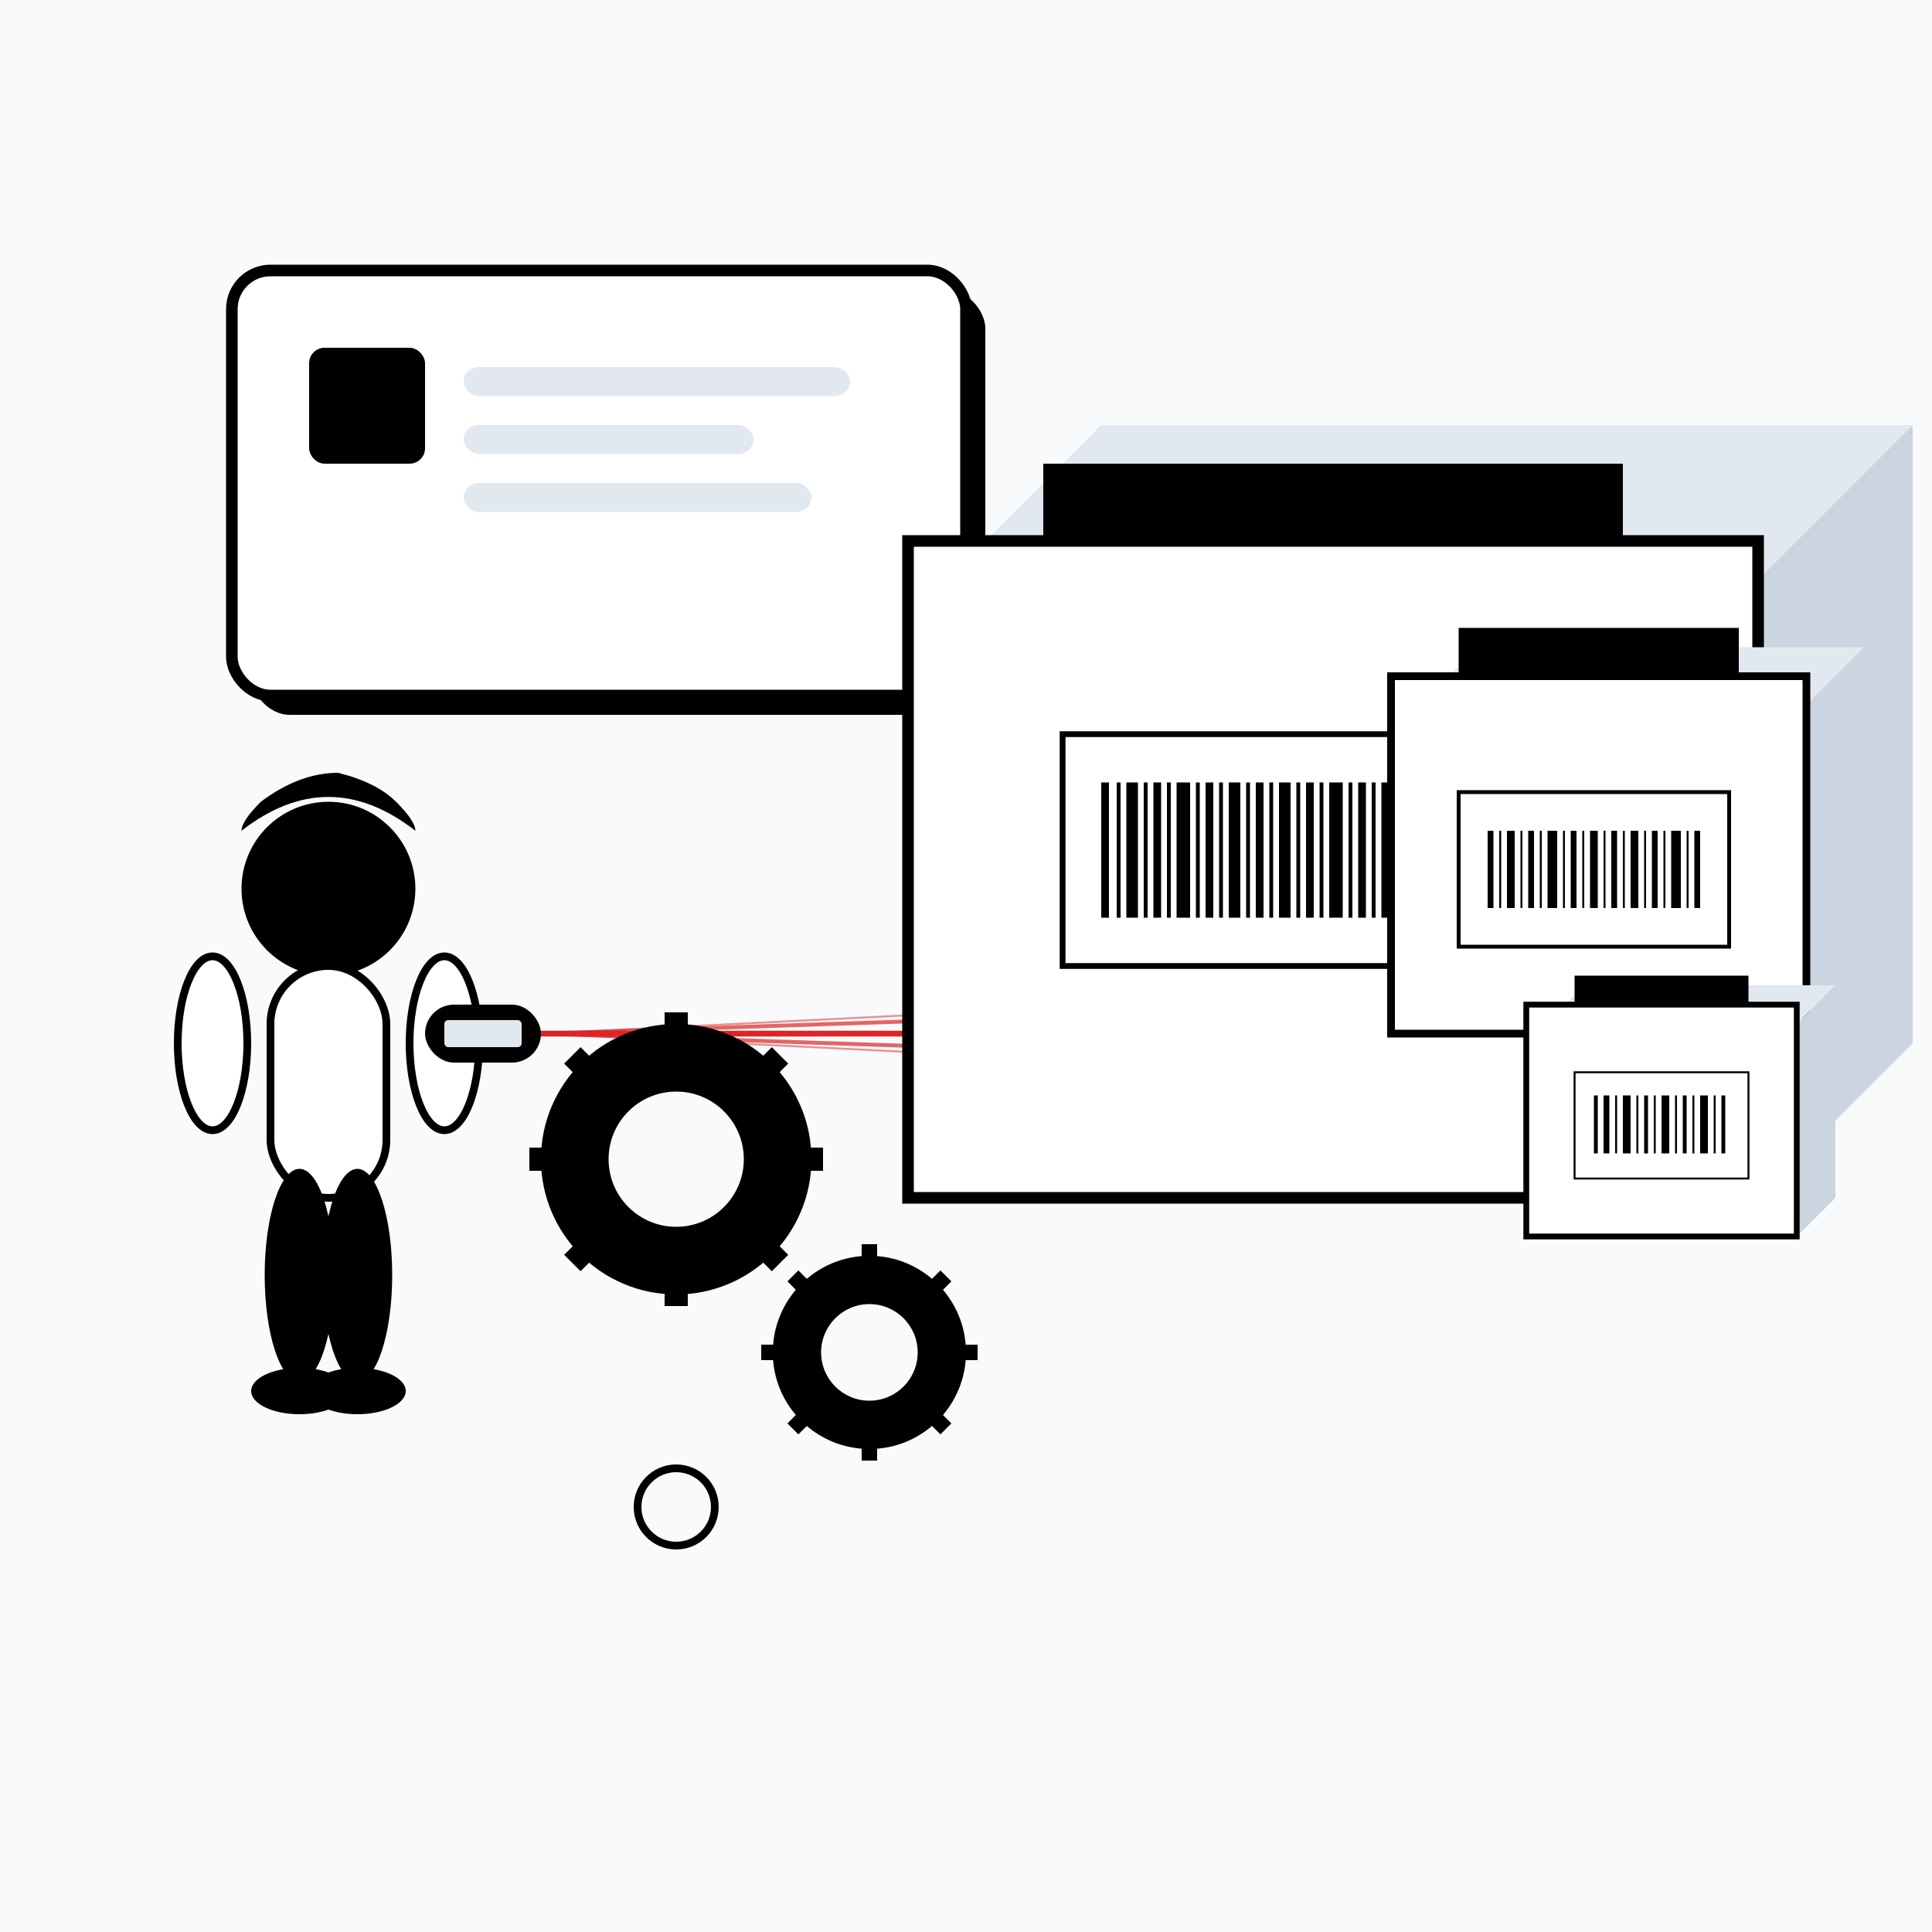 <svg width="1000" height="1000" viewBox="0 0 1000 1000" fill="none" xmlns="http://www.w3.org/2000/svg">
<!-- Exact recreation of your uploaded illustration -->

<!-- Background -->
<rect width="1000" height="1000" fill="#f8fafc"/>

<!-- ID Card/Interface in top left -->
<g transform="translate(120, 140)">
  <!-- Card shadow -->
  <rect x="10" y="10" width="380" height="220" rx="20" fill="#000000"/>
  <!-- Main card -->
  <rect x="0" y="0" width="380" height="220" rx="20" fill="#ffffff" stroke="#000000" stroke-width="6"/>
  
  <!-- Card elements -->
  <rect x="40" y="40" width="60" height="60" rx="8" fill="#000000"/>
  <rect x="120" y="50" width="200" height="15" rx="8" fill="#e2e8f0"/>
  <rect x="120" y="80" width="150" height="15" rx="8" fill="#e2e8f0"/>
  <rect x="120" y="110" width="180" height="15" rx="8" fill="#e2e8f0"/>
</g>

<!-- Person with scanner -->
<g transform="translate(50, 380)">
  <!-- Hair/head shape -->
  <path d="M75 50 Q120 15 165 50 Q165 45 155 35 Q145 25 125 20 Q105 20 85 35 Q75 45 75 50" fill="#000000"/>
  
  <!-- Face -->
  <circle cx="120" cy="80" r="45" fill="#000000"/>
  
  <!-- Body -->
  <rect x="90" y="120" width="60" height="120" rx="30" fill="#ffffff" stroke="#000000" stroke-width="4"/>
  
  <!-- Left arm -->
  <ellipse cx="60" cy="160" rx="18" ry="45" fill="#ffffff" stroke="#000000" stroke-width="4"/>
  <!-- Right arm -->
  <ellipse cx="180" cy="160" rx="18" ry="45" fill="#ffffff" stroke="#000000" stroke-width="4"/>
  
  <!-- Legs -->
  <ellipse cx="105" cy="280" rx="18" ry="55" fill="#000000"/>
  <ellipse cx="135" cy="280" rx="18" ry="55" fill="#000000"/>
  
  <!-- Shoes -->
  <ellipse cx="105" cy="340" rx="25" ry="12" fill="#000000"/>
  <ellipse cx="135" cy="340" rx="25" ry="12" fill="#000000"/>
  
  <!-- Scanner device in hand -->
  <g transform="translate(170, 140)">
    <rect x="0" y="0" width="60" height="30" rx="15" fill="#000000"/>
    <rect x="10" y="8" width="40" height="14" rx="2" fill="#e2e8f0"/>
    
    <!-- Scanner beam lines pointing to barcode -->
    <line x1="60" y1="15" x2="280" y2="15" stroke="#dc2626" stroke-width="3"/>
    <line x1="60" y1="15" x2="270" y2="8" stroke="#dc2626" stroke-width="2" opacity="0.7"/>
    <line x1="60" y1="15" x2="270" y2="22" stroke="#dc2626" stroke-width="2" opacity="0.7"/>
    <line x1="60" y1="15" x2="260" y2="5" stroke="#dc2626" stroke-width="1" opacity="0.5"/>
    <line x1="60" y1="15" x2="260" y2="25" stroke="#dc2626" stroke-width="1" opacity="0.5"/>
  </g>
</g>

<!-- Large box -->
<g transform="translate(470, 180)">
  <!-- Box shadow/3D effect -->
  <path d="M20 120 L100 40 L520 40 L440 120 Z" fill="#e2e8f0"/>
  <path d="M440 120 L520 40 L520 360 L440 440 Z" fill="#cbd5e1"/>
  
  <!-- Main box -->
  <rect x="0" y="100" width="440" height="340" fill="#ffffff" stroke="#000000" stroke-width="6"/>
  
  <!-- Top flap -->
  <rect x="70" y="60" width="300" height="40" fill="#000000"/>
  
  <!-- Barcode on box -->
  <g transform="translate(80, 200)">
    <rect x="0" y="0" width="200" height="120" fill="#ffffff" stroke="#000000" stroke-width="3"/>
    <!-- Barcode vertical lines -->
    <rect x="20" y="25" width="4" height="70" fill="#000000"/>
    <rect x="28" y="25" width="2" height="70" fill="#000000"/>
    <rect x="33" y="25" width="6" height="70" fill="#000000"/>
    <rect x="42" y="25" width="2" height="70" fill="#000000"/>
    <rect x="47" y="25" width="4" height="70" fill="#000000"/>
    <rect x="54" y="25" width="2" height="70" fill="#000000"/>
    <rect x="59" y="25" width="7" height="70" fill="#000000"/>
    <rect x="69" y="25" width="2" height="70" fill="#000000"/>
    <rect x="74" y="25" width="4" height="70" fill="#000000"/>
    <rect x="81" y="25" width="2" height="70" fill="#000000"/>
    <rect x="86" y="25" width="6" height="70" fill="#000000"/>
    <rect x="95" y="25" width="2" height="70" fill="#000000"/>
    <rect x="100" y="25" width="4" height="70" fill="#000000"/>
    <rect x="107" y="25" width="2" height="70" fill="#000000"/>
    <rect x="112" y="25" width="6" height="70" fill="#000000"/>
    <rect x="121" y="25" width="2" height="70" fill="#000000"/>
    <rect x="126" y="25" width="4" height="70" fill="#000000"/>
    <rect x="133" y="25" width="2" height="70" fill="#000000"/>
    <rect x="138" y="25" width="7" height="70" fill="#000000"/>
    <rect x="148" y="25" width="2" height="70" fill="#000000"/>
    <rect x="153" y="25" width="4" height="70" fill="#000000"/>
    <rect x="160" y="25" width="2" height="70" fill="#000000"/>
    <rect x="165" y="25" width="6" height="70" fill="#000000"/>
  </g>
</g>

<!-- Medium box stack -->
<g transform="translate(720, 350)">
  <!-- Box shadow -->
  <path d="M15 15 L45 -15 L245 -15 L215 15 Z" fill="#e2e8f0"/>
  <path d="M215 15 L245 -15 L245 155 L215 185 Z" fill="#cbd5e1"/>
  
  <!-- Main box -->
  <rect x="0" y="0" width="215" height="185" fill="#ffffff" stroke="#000000" stroke-width="4"/>
  
  <!-- Top flap -->
  <rect x="35" y="-25" width="145" height="25" fill="#000000"/>
  
  <!-- Barcode on medium box -->
  <g transform="translate(35, 60)">
    <rect x="0" y="0" width="140" height="80" fill="#ffffff" stroke="#000000" stroke-width="2"/>
    <!-- Medium barcode lines -->
    <rect x="15" y="20" width="3" height="40" fill="#000000"/>
    <rect x="21" y="20" width="1" height="40" fill="#000000"/>
    <rect x="25" y="20" width="4" height="40" fill="#000000"/>
    <rect x="32" y="20" width="1" height="40" fill="#000000"/>
    <rect x="36" y="20" width="3" height="40" fill="#000000"/>
    <rect x="42" y="20" width="1" height="40" fill="#000000"/>
    <rect x="46" y="20" width="5" height="40" fill="#000000"/>
    <rect x="54" y="20" width="1" height="40" fill="#000000"/>
    <rect x="58" y="20" width="3" height="40" fill="#000000"/>
    <rect x="64" y="20" width="1" height="40" fill="#000000"/>
    <rect x="68" y="20" width="4" height="40" fill="#000000"/>
    <rect x="75" y="20" width="1" height="40" fill="#000000"/>
    <rect x="79" y="20" width="3" height="40" fill="#000000"/>
    <rect x="85" y="20" width="1" height="40" fill="#000000"/>
    <rect x="89" y="20" width="4" height="40" fill="#000000"/>
    <rect x="96" y="20" width="1" height="40" fill="#000000"/>
    <rect x="100" y="20" width="3" height="40" fill="#000000"/>
    <rect x="106" y="20" width="1" height="40" fill="#000000"/>
    <rect x="110" y="20" width="5" height="40" fill="#000000"/>
    <rect x="118" y="20" width="1" height="40" fill="#000000"/>
    <rect x="122" y="20" width="3" height="40" fill="#000000"/>
  </g>
</g>

<!-- Small box on top -->
<g transform="translate(790, 520)">
  <!-- Box shadow -->
  <path d="M10 10 L30 -10 L160 -10 L140 10 Z" fill="#e2e8f0"/>
  <path d="M140 10 L160 -10 L160 100 L140 120 Z" fill="#cbd5e1"/>
  
  <!-- Main box -->
  <rect x="0" y="0" width="140" height="120" fill="#ffffff" stroke="#000000" stroke-width="3"/>
  
  <!-- Top flap -->
  <rect x="25" y="-15" width="90" height="15" fill="#000000"/>
  
  <!-- Small barcode -->
  <g transform="translate(25, 35)">
    <rect x="0" y="0" width="90" height="55" fill="#ffffff" stroke="#000000" stroke-width="1"/>
    <rect x="10" y="12" width="2" height="30" fill="#000000"/>
    <rect x="15" y="12" width="3" height="30" fill="#000000"/>
    <rect x="21" y="12" width="1" height="30" fill="#000000"/>
    <rect x="25" y="12" width="4" height="30" fill="#000000"/>
    <rect x="32" y="12" width="1" height="30" fill="#000000"/>
    <rect x="36" y="12" width="2" height="30" fill="#000000"/>
    <rect x="41" y="12" width="1" height="30" fill="#000000"/>
    <rect x="45" y="12" width="4" height="30" fill="#000000"/>
    <rect x="52" y="12" width="1" height="30" fill="#000000"/>
    <rect x="56" y="12" width="2" height="30" fill="#000000"/>
    <rect x="61" y="12" width="1" height="30" fill="#000000"/>
    <rect x="65" y="12" width="4" height="30" fill="#000000"/>
    <rect x="72" y="12" width="1" height="30" fill="#000000"/>
    <rect x="76" y="12" width="2" height="30" fill="#000000"/>
  </g>
</g>

<!-- Gears -->
<g transform="translate(350, 600)">
  <!-- Large gear -->
  <circle cx="0" cy="0" r="70" fill="#000000"/>
  <circle cx="0" cy="0" r="35" fill="#f8fafc"/>
  <!-- Large gear teeth -->
  <rect x="-6" y="-76" width="12" height="12" fill="#000000"/>
  <rect x="-6" y="64" width="12" height="12" fill="#000000"/>
  <rect x="-76" y="-6" width="12" height="12" fill="#000000"/>
  <rect x="64" y="-6" width="12" height="12" fill="#000000"/>
  <g transform="rotate(45)">
    <rect x="-6" y="-76" width="12" height="12" fill="#000000"/>
    <rect x="-6" y="64" width="12" height="12" fill="#000000"/>
    <rect x="-76" y="-6" width="12" height="12" fill="#000000"/>
    <rect x="64" y="-6" width="12" height="12" fill="#000000"/>
  </g>
  
  <!-- Small gear -->
  <g transform="translate(100, 100)">
    <circle cx="0" cy="0" r="50" fill="#000000"/>
    <circle cx="0" cy="0" r="25" fill="#f8fafc"/>
    <!-- Small gear teeth -->
    <rect x="-4" y="-56" width="8" height="8" fill="#000000"/>
    <rect x="-4" y="48" width="8" height="8" fill="#000000"/>
    <rect x="-56" y="-4" width="8" height="8" fill="#000000"/>
    <rect x="48" y="-4" width="8" height="8" fill="#000000"/>
    <g transform="rotate(45)">
      <rect x="-4" y="-56" width="8" height="8" fill="#000000"/>
      <rect x="-4" y="48" width="8" height="8" fill="#000000"/>
      <rect x="-56" y="-4" width="8" height="8" fill="#000000"/>
      <rect x="48" y="-4" width="8" height="8" fill="#000000"/>
    </g>
  </g>
</g>

<!-- Small circle element -->
<circle cx="350" cy="780" r="20" fill="none" stroke="#000000" stroke-width="4"/>
</svg>